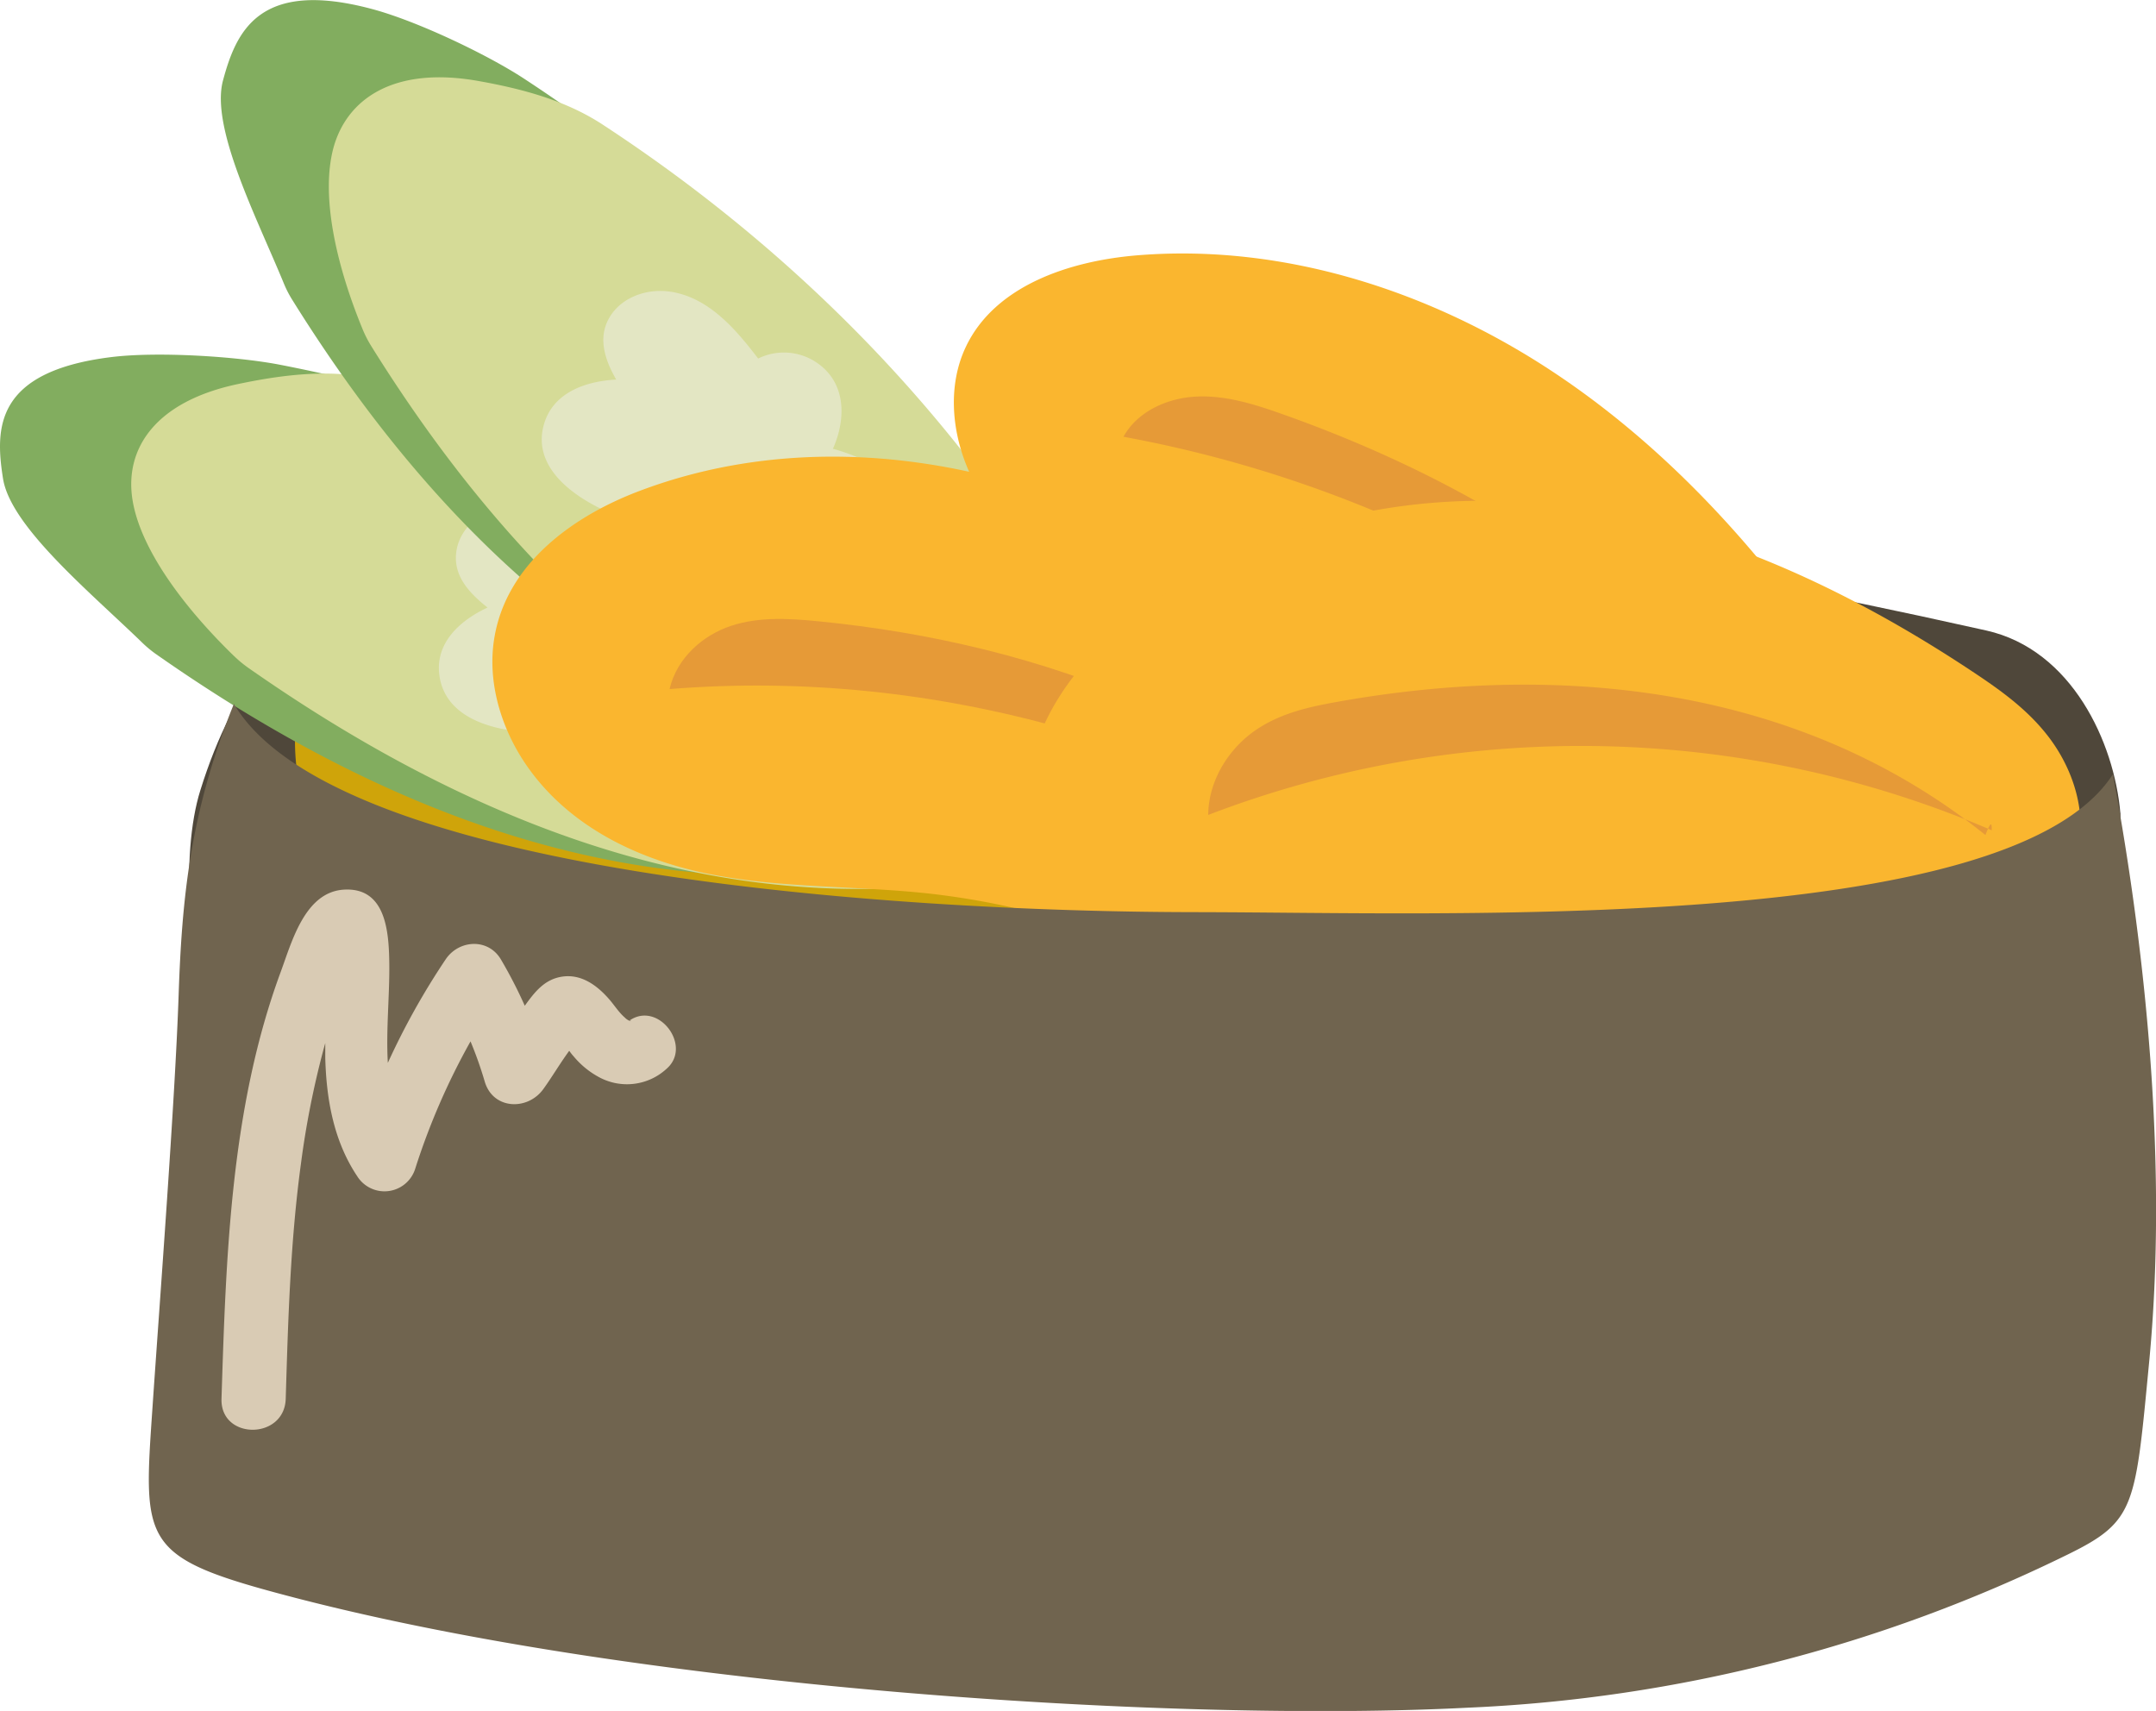 <svg xmlns="http://www.w3.org/2000/svg" width="562.69" height="446.54" viewBox="0 0 562.69 446.54"><title>uni</title><path d="M553.38,212.12c-1.59-18.27-12.59-42.56-35-47.57-47.91-10.7-72.73-14.91-107.6-21.05C343,131.6,300.53,129.93,240.65,135c-36.55,3.07-61.84-10.22-97.36,1.14s-73,12.39-91,70.11c-5.34,17-2.94,46.79,3.27,63.52,7.28,19.59,24.57,29.58,40.77,37,122.33,55.75,257.91,51.75,385.06,16.82,19.35-5.31,39.36-11.8,54.44-27.93s17.58-58.89,17.58-83.46" fill="#4f473a"/><path d="M93.63,242.85c-7.91-13.33-14.69-27.74-16.31-43.16S79.9,167.63,91.22,157c12.52-11.71,30.9-14.08,48-15.38A877.44,877.44,0,0,1,412.33,164c36.89,9,73.82,20.65,105.17,42.06,8.68,5.92,17.57,13.83,18.24,24.31.73,11.32-8.38,20.69-17.33,27.65C466.73,298.14,398,311.33,332.76,306.74S204.55,281.33,143,259.24" fill="#cfa40a"/><path d="M37.14,167.75a30.19,30.19,0,0,0,3.75,3.09c50,35,110.8,62.79,177.26,56.9,9.25-.82,18.75-2.36,27.17-6.65s15.63-11.81,16.93-20.24c1.81-11.76-7.73-21.16-17-28.44-48.47-38.1-108-64.78-172.41-77.26C61.56,93,41,91.7,28.93,93.21-1.39,97-1.3,111.79.79,124.92c2,12.57,22.77,29.64,36.35,42.83" fill="#82ad5f"/><path d="M61.08,171.21a31.08,31.08,0,0,0,3.74,3.1c50,35,110.8,62.79,177.26,56.9,9.25-.82,18.76-2.37,27.17-6.66s15.63-11.8,16.93-20.23c1.81-11.77-7.73-21.16-17-28.44-48.46-38.11-108-64.78-172.41-77.27-11.28-2.18-22.73-.89-34.66,1.62-21.83,4.6-29.63,17.08-27.53,30.21,2,12.56,12.9,27.58,26.49,40.77" fill="#d5db97"/><path d="M130.94,132.19c10-2.37,20.05,2.94,27.73,7.28l.48.28A15,15,0,0,1,173,134.9c9.81,1.68,13.81,10.61,13.82,19.27,11.66-1.39,23.87,1.38,30.56,9,2,2.32,1.9,6.59.16,9.34-4.4,7-11,9.66-18.28,10.12a16.4,16.4,0,0,1,.17,2.44,16.1,16.1,0,0,1-1.84,7.16,19.47,19.47,0,0,1-1.76,2.6c.27-.33-1.55,2.24-2,2.71-8.44,9.4-20.56,5.33-25.38-3a55.64,55.64,0,0,1-3.86-8.46,23,23,0,0,1-6.64,3,64.45,64.45,0,0,1-15.17,2.13c-11.84.24-26.62-2.81-28.13-15.16-1-8.15,5.12-14,12.6-17.49a37.44,37.44,0,0,1-3.08-2.66c-3.29-3.17-5.67-6.9-5.11-11.68.69-5.81,5.66-10.58,11.88-12.06" fill="#e3e6c3"/><path d="M74.09,74a28.31,28.31,0,0,0,2.18,4.24c31.65,50.84,76.21,99,139.8,118.34,8.86,2.68,18.24,4.8,27.75,4s19.23-5.05,23.88-12.33c6.5-10.15,1.57-22.35-4-32.5-29-53.11-72.82-99.81-127-135.27-9.48-6.21-27.85-15-39.62-18.13C67.66-5.52,61.66,8.14,58.2,21,54.89,33.32,67,56.76,74.09,74" fill="#82ad5f"/><path d="M94.69,86.05a30.32,30.32,0,0,0,2.18,4.24c31.65,50.85,76.22,99,139.81,118.34,8.86,2.69,18.24,4.8,27.75,4s19.23-5.05,23.88-12.32c6.5-10.16,1.57-22.36-4-32.5-29-53.11-72.82-99.82-127-135.28-9.48-6.21-20.55-9.28-32.56-11.41-22-3.89-34.28,4.7-37.75,17.56C83.73,51,87.6,68.85,94.69,86.05" fill="#d5db97"/><path d="M175,76.13c10.15,1.53,17.25,10.16,22.53,17l.34.44a15.25,15.25,0,0,1,14.7.69c8.34,5.19,8.36,14.9,4.81,22.87,11.31,3.06,21.41,10.15,24.44,19.67.92,2.9-1,6.77-3.69,8.66-6.91,4.78-14.09,4.79-21,2.51a16.86,16.86,0,0,1-.84,2.31,16.68,16.68,0,0,1-4.64,5.9,20.85,20.85,0,0,1-2.68,1.74c.38-.2-2.35,1.49-2.92,1.76C194.46,165.21,185,157,184,147.47a53.65,53.65,0,0,1-.07-9.23,23.32,23.32,0,0,1-7.37.33,64.11,64.11,0,0,1-14.84-3.68c-11-4.18-23.34-12.49-19.67-24.43,2.42-7.86,10.44-10.94,18.77-11.4A39.49,39.49,0,0,1,159,95.47c-1.72-4.15-2.39-8.47.09-12.66,3-5.1,9.56-7.63,15.89-6.68" fill="#e3e6c3"/><path d="M395.06,243.06c2.44-8.26.62-17.5-3.25-25.08s-9.59-13.77-15.39-19.66c-28.24-28.67-60.54-53.2-96.78-67.15s-76.71-16.74-113-2.94c-16.87,6.42-34.29,18.72-37.59,38.05-2,11.54,1.71,23.64,8.08,33.05,11.31,16.68,30.1,25.32,48.71,28.92s37.67,2.9,56.47,4.94A199.92,199.92,0,0,1,320.61,259c11.58,6.7,23.45,14.81,36.51,14.15,17.26-.87,33.47-15,37.94-30.09" fill="#fab62f"/><path d="M370.92,236.94c-39.54-47.45-99.12-69.07-157.34-74.79-7.62-.75-15.45-1.23-22.78,1.19s-14.14,8.33-16.05,16.5c69.21-5.59,139.93,14.56,198,56.42.27-1.34.55-2.68-1.84.68" fill="#e69a37"/><path d="M492.27,224.46c4.24-6.66,4.56-15.23,2.53-22.86s-6.18-14.49-10.47-21.11c-20.85-32.23-46.59-61.84-78.54-83.12S335.29,63.54,297,66.62c-17.79,1.43-37.45,7.9-45,24.06-4.52,9.65-3.7,21.2.35,31.06,7.17,17.47,23.41,29.75,40.62,37.55s35.83,11.93,53.57,18.42a214.11,214.11,0,0,1,70,42.2c9.69,8.76,19.36,18.85,32.15,21.53,16.91,3.53,35.81-4.86,43.55-17" fill="#fab62f"/><path d="M470.28,213.06c-27.56-51.55-80.37-85.4-135.46-104.93-7.21-2.56-14.69-4.94-22.33-4.64s-15.59,3.8-19.28,10.5a321.88,321.88,0,0,1,179,98.93c.57-1.11,1.14-2.22-1.93.14" fill="#e69a37"/><path d="M542.94,217.63c.62-9.42-3.12-18.66-8.49-25.58s-12.26-11.85-19.15-16.44c-33.54-22.34-70.16-39.19-108.36-43.74s-78.13,3.85-110.48,28.61c-15,11.5-29.35,29.38-28.44,50.71.54,12.74,6.68,24.48,14.88,32.63,14.54,14.44,34.64,18.29,53.5,16.87s37.23-7.51,56-10.63A179.85,179.85,0,0,1,474,255.35c12.68,3.81,26,9,38.5,4.69,16.59-5.76,29.34-25.25,30.48-42.41" fill="#fab62f"/><path d="M518.17,217.93c-48.52-39-111-45.11-168.86-34.81-7.56,1.34-15.28,3-21.89,7.64s-12,12.77-12.09,21.93a272,272,0,0,1,204.49,4c0-1.49,0-3-1.65,1.23" fill="#e69a37"/><path d="M312.79,238.06c-82.38,0-225.73-10.49-251.75-54.35-11.57,28.54-13.57,51.36-14.42,76-.93,27.49-4.94,80-6.81,107.46C37.34,403.36,36.55,406.47,77,417c93.85,24.35,232.71,32.46,305.81,28.7a393.5,393.5,0,0,0,157-40.07c17.56-8.63,17.47-12.45,21.08-50,4.78-49.62-.37-104.71-9.45-153.56-27,42.1-175.86,36-238.63,36" fill="#70644f"/><path d="M164.25,266.34c.12-.08.91.38,0,.06a3.72,3.72,0,0,1-1.19-.84c-1.58-1.36-2.73-3.24-4.09-4.79-3.12-3.58-7.22-6.62-12.24-5.88-4.66.69-7.21,4.07-9.77,7.6a120,120,0,0,0-6.23-12.09c-3.34-5.64-11-5.14-14.43,0a189.71,189.71,0,0,0-15.08,27c-.5-8.66.49-17.66.38-26-.11-8-.79-19.82-11.76-19.22-10.25.55-13.66,13.58-16.56,21.43C60.18,289.07,59,327.68,57.81,365.06c-.33,10.79,16.44,10.78,16.76,0,.62-20.53,1.21-41.16,4-61.55a231.83,231.83,0,0,1,5.81-29.42c.16-.62.34-1.23.51-1.85,0,1.28,0,2.57,0,3.85.29,10.86,2.21,21.72,8.34,30.89a8.4,8.4,0,0,0,15.15-2,179.25,179.25,0,0,1,14.42-33.19,101.12,101.12,0,0,1,3.7,10.46c2.16,7.38,11.19,7.66,15.29,2,2.22-3.06,4.36-6.71,6.77-10,.37.49.73,1,1.09,1.37a22.33,22.33,0,0,0,6.83,5.58A15.26,15.26,0,0,0,174,278.91c6.77-5.93-2.18-17.76-9.7-12.57" fill="#d9cbb4"/></svg>